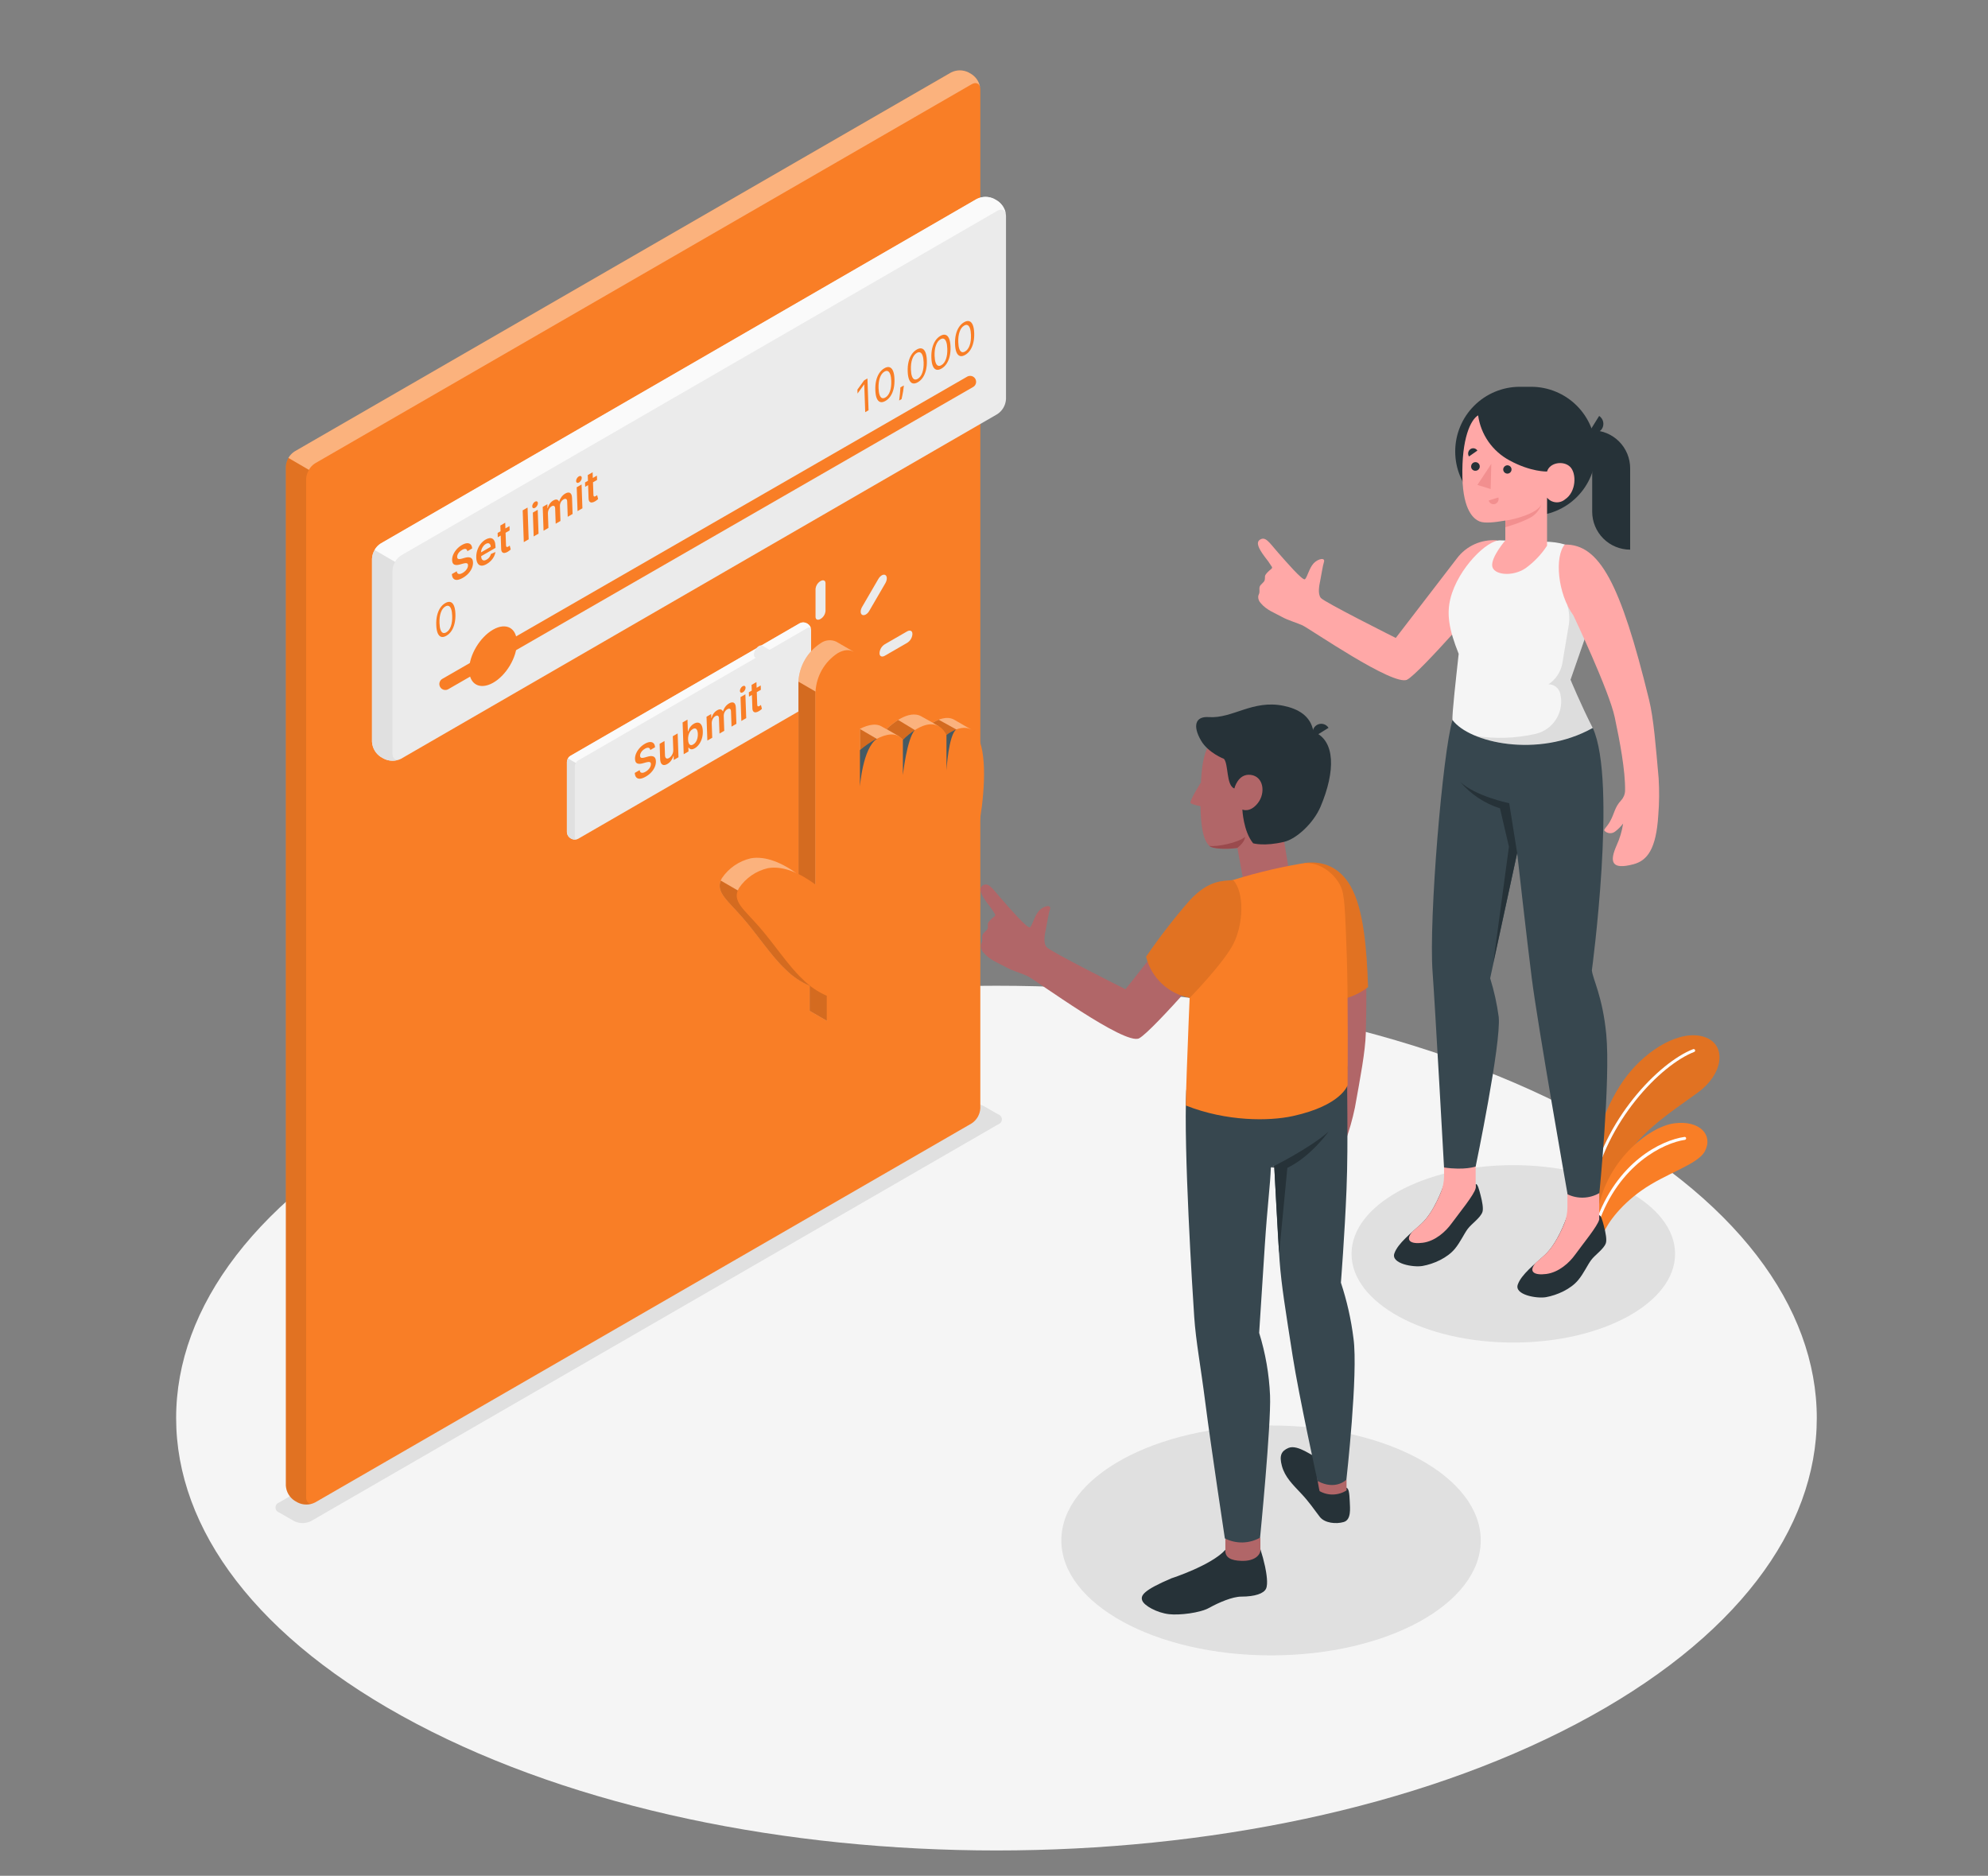 <svg width="177" height="167" viewBox="0 0 177 167" fill="none" xmlns="http://www.w3.org/2000/svg">
<rect x="0" y="0" width="177" height="167" fill="#808080" stroke="none"/>
<path d="M37.078 153.468C65.6 168.502 111.843 168.502 140.365 153.468C168.886 138.434 168.89 114.064 140.365 99.034C111.839 84.003 65.6 83.999 37.075 99.034C8.549 114.068 8.553 138.427 37.078 153.468Z" fill="#F5F5F5"/>
<path d="M24.847 134.653L26.171 135.414C26.409 135.534 26.671 135.597 26.938 135.597C27.204 135.597 27.466 135.534 27.704 135.414L88.882 100.095C88.975 100.065 89.056 100.006 89.114 99.927C89.171 99.848 89.202 99.752 89.202 99.655C89.202 99.557 89.171 99.462 89.114 99.382C89.056 99.303 88.975 99.244 88.882 99.214L87.569 98.463C87.332 98.343 87.069 98.28 86.803 98.28C86.536 98.28 86.274 98.343 86.036 98.463L24.847 133.768C24.755 133.799 24.674 133.859 24.618 133.938C24.561 134.018 24.53 134.113 24.53 134.21C24.53 134.308 24.561 134.403 24.618 134.483C24.674 134.562 24.755 134.622 24.847 134.653Z" fill="#E0E0E0"/>
<path d="M113.167 147.376C123.478 147.376 131.837 142.794 131.837 137.141C131.837 131.489 123.478 126.907 113.167 126.907C102.856 126.907 94.497 131.489 94.497 137.141C94.497 142.794 102.856 147.376 113.167 147.376Z" fill="#E0E0E0"/>
<path d="M134.736 119.526C142.691 119.526 149.14 115.991 149.14 111.629C149.14 107.267 142.691 103.731 134.736 103.731C126.781 103.731 120.332 107.267 120.332 111.629C120.332 115.991 126.781 119.526 134.736 119.526Z" fill="#E0E0E0"/>
<path d="M141.781 103.692C141.759 101.883 143.023 98.124 144.871 95.752C146.719 93.38 149.646 91.628 151.753 92.322C153.714 92.966 153.523 95.529 151.183 97.253C148.843 98.977 145.303 101.147 144.294 104.099L142.152 107.724L141.781 103.692Z" fill="#F97E26"/>
<path opacity="0.1" d="M141.781 103.692C141.759 101.883 143.023 98.124 144.871 95.752C146.719 93.38 149.646 91.628 151.753 92.322C153.714 92.966 153.523 95.529 151.183 97.253C148.843 98.977 145.303 101.147 144.294 104.099L142.152 107.724L141.781 103.692Z" fill="black"/>
<path d="M141.678 106.17C141.707 106.167 141.733 106.154 141.754 106.134C141.775 106.115 141.79 106.089 141.795 106.06C142.931 99.872 147.866 94.796 150.839 93.653C150.873 93.64 150.9 93.615 150.914 93.582C150.929 93.549 150.93 93.513 150.917 93.479C150.911 93.463 150.902 93.448 150.89 93.436C150.878 93.424 150.864 93.414 150.848 93.407C150.832 93.4 150.815 93.396 150.798 93.396C150.78 93.395 150.763 93.398 150.747 93.405C147.714 94.57 142.687 99.731 141.543 106.014C141.54 106.031 141.541 106.049 141.544 106.066C141.548 106.082 141.555 106.098 141.565 106.112C141.575 106.127 141.587 106.139 141.602 106.148C141.616 106.157 141.633 106.164 141.65 106.167L141.678 106.17Z" fill="white"/>
<path d="M142.662 110.11C142.942 109.091 144.163 107.398 146.152 105.986C148.358 104.428 151.162 103.688 151.795 102.488C152.556 101.044 151.331 99.706 149.052 100.01C146.772 100.315 142.8 103.483 142.212 108.177L142.662 110.11Z" fill="#F97E26"/>
<path d="M142.191 109.048C142.216 109.046 142.241 109.036 142.261 109.02C142.281 109.005 142.296 108.984 142.304 108.96C144.131 103.65 148.145 101.745 150.011 101.48C150.045 101.474 150.077 101.456 150.098 101.428C150.119 101.4 150.128 101.366 150.124 101.331C150.122 101.314 150.117 101.297 150.108 101.282C150.099 101.267 150.088 101.254 150.074 101.243C150.06 101.233 150.044 101.225 150.027 101.221C150.01 101.216 149.993 101.215 149.976 101.218C147.912 101.511 143.922 103.451 142.053 108.875C142.048 108.891 142.045 108.908 142.046 108.925C142.047 108.942 142.052 108.959 142.059 108.975C142.067 108.99 142.077 109.004 142.09 109.015C142.103 109.027 142.118 109.035 142.135 109.041C142.152 109.049 142.172 109.051 142.191 109.048Z" fill="white"/>
<path d="M26.497 133.761L26.228 133.605C26.002 133.458 25.813 133.259 25.678 133.025C25.543 132.792 25.464 132.529 25.449 132.26V41.544C25.464 41.274 25.543 41.011 25.678 40.777C25.813 40.543 26.002 40.343 26.228 40.195L84.68 6.452C84.922 6.33 85.189 6.266 85.459 6.266C85.73 6.266 85.996 6.33 86.238 6.452L86.503 6.608C86.73 6.755 86.919 6.954 87.055 7.189C87.19 7.423 87.268 7.686 87.282 7.956V98.669C87.268 98.939 87.19 99.202 87.055 99.436C86.919 99.671 86.73 99.87 86.503 100.018L28.054 133.761C27.813 133.883 27.546 133.947 27.276 133.947C27.005 133.947 26.738 133.883 26.497 133.761Z" fill="#F97E26"/>
<path opacity="0.4" d="M87.275 7.832C87.222 7.429 86.896 7.28 86.507 7.503L28.051 41.25C27.822 41.394 27.633 41.594 27.502 41.831L25.679 40.769C25.812 40.532 26.002 40.333 26.231 40.188L84.68 6.452C84.922 6.33 85.189 6.266 85.459 6.266C85.73 6.266 85.996 6.33 86.238 6.452L86.507 6.608C86.714 6.746 86.889 6.927 87.022 7.138C87.154 7.349 87.24 7.586 87.275 7.832Z" fill="white"/>
<path opacity="0.1" d="M27.923 133.821C27.697 133.911 27.453 133.953 27.209 133.942C26.965 133.932 26.726 133.87 26.507 133.761L26.235 133.605C26.009 133.457 25.82 133.258 25.686 133.024C25.551 132.789 25.474 132.526 25.46 132.256V41.544C25.468 41.274 25.546 41.01 25.686 40.779L27.509 41.841C27.365 42.068 27.278 42.327 27.258 42.595V133.311C27.258 133.757 27.555 133.966 27.923 133.821Z" fill="black"/>
<path d="M34.168 67.542L33.899 67.386C33.673 67.238 33.484 67.038 33.349 66.804C33.214 66.57 33.135 66.307 33.12 66.037V49.746C33.135 49.476 33.214 49.214 33.349 48.98C33.484 48.747 33.673 48.548 33.899 48.401L86.967 17.72C87.208 17.597 87.474 17.534 87.744 17.534C88.014 17.534 88.28 17.597 88.521 17.72L88.79 17.875C89.017 18.022 89.206 18.221 89.341 18.454C89.477 18.688 89.555 18.951 89.569 19.221V35.526C89.555 35.796 89.477 36.059 89.341 36.294C89.206 36.528 89.017 36.727 88.79 36.874L35.726 67.542C35.484 67.664 35.217 67.728 34.947 67.728C34.676 67.728 34.409 67.664 34.168 67.542Z" fill="#EBEBEB"/>
<path d="M89.562 19.097C89.509 18.693 89.183 18.548 88.79 18.771L35.722 49.442C35.492 49.584 35.303 49.782 35.173 50.019L33.35 48.957C33.481 48.718 33.671 48.518 33.903 48.376L86.967 17.709C87.208 17.587 87.474 17.523 87.744 17.523C88.014 17.523 88.28 17.587 88.521 17.709L88.79 17.865C89 18.002 89.178 18.184 89.311 18.396C89.444 18.609 89.53 18.848 89.562 19.097Z" fill="#FAFAFA"/>
<path d="M35.591 67.602C35.364 67.693 35.121 67.734 34.876 67.724C34.632 67.714 34.393 67.651 34.175 67.542L33.899 67.386C33.672 67.237 33.483 67.036 33.349 66.801C33.214 66.565 33.137 66.301 33.123 66.03V49.746C33.131 49.475 33.209 49.21 33.35 48.978L35.173 50.04C35.034 50.273 34.955 50.537 34.943 50.808V67.092C34.943 67.538 35.226 67.743 35.591 67.602Z" fill="#E0E0E0"/>
<path d="M43.898 56.057C45.07 55.386 46.02 55.907 46.02 57.221C46.02 58.534 45.069 60.132 43.895 60.79C42.722 61.447 41.772 60.925 41.772 59.624C41.772 58.323 42.726 56.729 43.898 56.057Z" fill="#F97E26"/>
<path d="M41.61 49.075C41.594 48.961 41.544 48.894 41.459 48.874C41.374 48.855 41.266 48.883 41.134 48.959C41.041 49.012 40.962 49.074 40.897 49.145C40.832 49.215 40.783 49.288 40.75 49.364C40.717 49.439 40.701 49.513 40.703 49.584C40.705 49.643 40.718 49.688 40.743 49.718C40.768 49.747 40.802 49.765 40.844 49.772C40.885 49.778 40.931 49.777 40.981 49.769C41.032 49.76 41.082 49.749 41.133 49.733L41.365 49.667C41.459 49.638 41.549 49.621 41.636 49.614C41.724 49.606 41.802 49.615 41.873 49.641C41.943 49.665 42 49.712 42.044 49.78C42.087 49.848 42.11 49.944 42.115 50.066C42.12 50.232 42.089 50.399 42.02 50.568C41.951 50.736 41.848 50.895 41.712 51.046C41.576 51.196 41.41 51.327 41.213 51.441C41.023 51.551 40.856 51.612 40.713 51.626C40.571 51.638 40.458 51.602 40.374 51.516C40.291 51.431 40.244 51.296 40.231 51.111L40.668 50.859C40.678 50.954 40.707 51.021 40.755 51.059C40.804 51.098 40.866 51.112 40.941 51.102C41.017 51.09 41.102 51.058 41.194 51.005C41.291 50.949 41.375 50.884 41.447 50.809C41.519 50.732 41.575 50.652 41.614 50.568C41.654 50.483 41.672 50.4 41.67 50.319C41.667 50.245 41.646 50.195 41.608 50.169C41.569 50.141 41.516 50.13 41.449 50.136C41.382 50.141 41.304 50.156 41.216 50.18L40.934 50.259C40.73 50.315 40.567 50.317 40.445 50.263C40.325 50.208 40.261 50.079 40.253 49.876C40.248 49.709 40.282 49.541 40.355 49.37C40.43 49.199 40.534 49.04 40.667 48.893C40.801 48.744 40.953 48.62 41.125 48.521C41.299 48.421 41.453 48.368 41.586 48.362C41.72 48.355 41.827 48.392 41.906 48.472C41.986 48.551 42.029 48.67 42.037 48.828L41.61 49.075ZM43.335 50.214C43.151 50.321 42.99 50.369 42.853 50.358C42.716 50.345 42.609 50.278 42.532 50.157C42.454 50.034 42.411 49.862 42.404 49.64C42.396 49.422 42.425 49.209 42.491 49.003C42.558 48.795 42.655 48.607 42.782 48.44C42.909 48.272 43.06 48.137 43.236 48.036C43.349 47.97 43.457 47.93 43.559 47.914C43.662 47.897 43.754 47.91 43.834 47.953C43.915 47.995 43.981 48.071 44.03 48.181C44.08 48.289 44.107 48.437 44.114 48.623L44.119 48.776L42.612 49.647L42.6 49.309L43.692 48.679C43.688 48.584 43.667 48.509 43.629 48.454C43.591 48.399 43.54 48.368 43.476 48.361C43.412 48.354 43.338 48.374 43.255 48.422C43.167 48.473 43.09 48.543 43.025 48.632C42.959 48.719 42.909 48.814 42.874 48.916C42.84 49.016 42.825 49.114 42.827 49.209L42.837 49.504C42.842 49.627 42.865 49.722 42.907 49.788C42.949 49.852 43.006 49.888 43.078 49.895C43.15 49.9 43.233 49.876 43.328 49.821C43.391 49.785 43.447 49.742 43.498 49.692C43.548 49.641 43.591 49.585 43.627 49.523C43.663 49.46 43.69 49.394 43.707 49.323L44.114 49.142C44.093 49.28 44.047 49.416 43.979 49.55C43.911 49.682 43.822 49.805 43.713 49.92C43.604 50.034 43.478 50.132 43.335 50.214ZM45.363 46.836L45.376 47.223L44.319 47.833L44.305 47.447L45.363 46.836ZM44.549 46.787L44.982 46.537L45.052 48.53C45.054 48.597 45.065 48.644 45.083 48.669C45.103 48.694 45.128 48.704 45.158 48.7C45.188 48.696 45.221 48.683 45.257 48.662C45.284 48.647 45.309 48.63 45.331 48.612C45.354 48.595 45.371 48.58 45.383 48.57L45.47 48.919C45.447 48.941 45.414 48.97 45.371 49.006C45.329 49.042 45.278 49.078 45.216 49.116C45.108 49.182 45.009 49.22 44.921 49.228C44.832 49.236 44.761 49.211 44.707 49.152C44.654 49.092 44.625 48.996 44.621 48.863L44.549 46.787ZM46.971 45.186L47.069 48.016L46.636 48.266L46.537 45.436L46.971 45.186ZM47.515 47.759L47.441 45.636L47.875 45.386L47.949 47.508L47.515 47.759ZM47.648 45.209C47.58 45.249 47.52 45.256 47.468 45.233C47.417 45.208 47.39 45.158 47.388 45.083C47.385 45.008 47.407 44.929 47.455 44.848C47.503 44.766 47.561 44.706 47.63 44.666C47.699 44.626 47.759 44.618 47.81 44.644C47.861 44.668 47.888 44.717 47.891 44.793C47.893 44.867 47.871 44.946 47.823 45.028C47.776 45.108 47.718 45.169 47.648 45.209ZM48.395 47.251L48.32 45.128L48.735 44.889L48.747 45.25L48.769 45.237C48.803 45.094 48.863 44.962 48.949 44.843C49.035 44.722 49.14 44.627 49.263 44.556C49.388 44.484 49.494 44.458 49.582 44.479C49.67 44.498 49.734 44.558 49.774 44.657L49.793 44.646C49.829 44.505 49.895 44.371 49.989 44.245C50.084 44.118 50.198 44.016 50.331 43.939C50.501 43.842 50.641 43.823 50.752 43.885C50.863 43.947 50.923 44.096 50.931 44.333L50.981 45.758L50.547 46.009L50.499 44.661C50.495 44.529 50.461 44.451 50.398 44.425C50.336 44.398 50.26 44.41 50.172 44.461C50.068 44.521 49.987 44.606 49.931 44.716C49.875 44.824 49.849 44.938 49.854 45.058L49.9 46.382L49.475 46.627L49.427 45.259C49.423 45.15 49.391 45.079 49.331 45.047C49.273 45.014 49.197 45.024 49.105 45.077C49.043 45.113 48.987 45.164 48.937 45.23C48.887 45.296 48.848 45.37 48.82 45.454C48.792 45.537 48.78 45.623 48.783 45.71L48.828 47.001L48.395 47.251ZM51.421 45.504L51.347 43.381L51.78 43.131L51.855 45.253L51.421 45.504ZM51.554 42.954C51.486 42.994 51.426 43.001 51.374 42.977C51.323 42.953 51.296 42.903 51.293 42.828C51.291 42.753 51.313 42.674 51.361 42.593C51.408 42.511 51.467 42.45 51.535 42.411C51.605 42.371 51.665 42.363 51.715 42.389C51.767 42.413 51.794 42.462 51.796 42.538C51.799 42.612 51.776 42.691 51.729 42.773C51.682 42.853 51.624 42.914 51.554 42.954ZM53.145 42.343L53.158 42.73L52.101 43.34L52.087 42.954L53.145 42.343ZM52.331 42.294L52.764 42.044L52.834 44.037C52.836 44.104 52.847 44.151 52.865 44.176C52.885 44.201 52.91 44.211 52.94 44.207C52.97 44.203 53.003 44.19 53.039 44.169C53.066 44.154 53.09 44.137 53.113 44.12C53.136 44.102 53.153 44.087 53.165 44.077L53.252 44.426C53.229 44.448 53.196 44.477 53.153 44.514C53.111 44.549 53.06 44.585 52.998 44.623C52.89 44.689 52.791 44.727 52.703 44.735C52.614 44.743 52.543 44.718 52.489 44.659C52.435 44.599 52.407 44.503 52.403 44.37L52.331 42.294Z" fill="#F97E26"/>
<path d="M39.746 56.599C39.565 56.704 39.41 56.736 39.279 56.696C39.148 56.655 39.045 56.545 38.97 56.367C38.896 56.189 38.853 55.946 38.842 55.638C38.832 55.332 38.856 55.051 38.916 54.796C38.976 54.54 39.067 54.318 39.19 54.13C39.314 53.941 39.465 53.795 39.644 53.692C39.823 53.589 39.978 53.558 40.109 53.6C40.241 53.64 40.344 53.75 40.418 53.928C40.494 54.106 40.537 54.347 40.548 54.653C40.558 54.961 40.534 55.243 40.474 55.499C40.415 55.754 40.324 55.976 40.201 56.163C40.078 56.35 39.926 56.495 39.746 56.599ZM39.735 56.295C39.914 56.192 40.049 56.013 40.141 55.756C40.233 55.5 40.273 55.188 40.26 54.819C40.252 54.574 40.222 54.379 40.17 54.233C40.119 54.086 40.05 53.992 39.962 53.951C39.875 53.909 39.773 53.922 39.655 53.99C39.477 54.093 39.342 54.273 39.25 54.533C39.157 54.791 39.117 55.104 39.13 55.472C39.138 55.717 39.168 55.912 39.219 56.058C39.269 56.203 39.338 56.297 39.425 56.338C39.513 56.378 39.616 56.364 39.735 56.295Z" fill="#F97E26"/>
<path d="M77.232 33.693L77.331 36.524L77.034 36.695L76.948 34.224L76.933 34.233L76.35 35.037L76.338 34.689L76.935 33.865L77.232 33.693ZM78.838 35.693C78.657 35.797 78.501 35.83 78.371 35.789C78.24 35.749 78.137 35.639 78.062 35.461C77.988 35.283 77.945 35.039 77.934 34.732C77.924 34.426 77.948 34.145 78.007 33.89C78.068 33.633 78.159 33.411 78.282 33.224C78.406 33.035 78.557 32.889 78.736 32.786C78.915 32.682 79.07 32.652 79.201 32.694C79.332 32.734 79.436 32.844 79.51 33.022C79.586 33.2 79.629 33.441 79.639 33.747C79.65 34.055 79.626 34.337 79.566 34.593C79.507 34.848 79.416 35.07 79.293 35.257C79.17 35.444 79.018 35.589 78.838 35.693ZM78.827 35.389C79.006 35.286 79.141 35.106 79.233 34.85C79.325 34.594 79.365 34.282 79.352 33.913C79.344 33.668 79.314 33.472 79.262 33.327C79.211 33.18 79.142 33.086 79.054 33.045C78.967 33.003 78.865 33.016 78.746 33.084C78.569 33.187 78.434 33.367 78.341 33.627C78.249 33.885 78.209 34.198 78.222 34.566C78.23 34.811 78.26 35.006 78.311 35.152C78.361 35.297 78.43 35.391 78.517 35.431C78.605 35.472 78.708 35.458 78.827 35.389ZM80.471 34.316L80.457 34.476C80.447 34.589 80.43 34.714 80.407 34.849C80.384 34.985 80.359 35.114 80.334 35.237C80.308 35.36 80.286 35.458 80.269 35.532L80.054 35.657C80.062 35.592 80.073 35.506 80.086 35.4C80.1 35.293 80.113 35.175 80.125 35.046C80.139 34.917 80.149 34.787 80.156 34.656L80.165 34.493L80.471 34.316ZM81.719 34.03C81.539 34.134 81.383 34.166 81.252 34.126C81.121 34.085 81.019 33.975 80.944 33.798C80.869 33.619 80.826 33.376 80.816 33.068C80.805 32.762 80.829 32.482 80.889 32.226C80.949 31.97 81.041 31.748 81.164 31.56C81.288 31.371 81.439 31.225 81.618 31.122C81.796 31.019 81.951 30.988 82.082 31.03C82.214 31.07 82.317 31.18 82.392 31.359C82.467 31.536 82.51 31.778 82.521 32.084C82.532 32.391 82.507 32.673 82.448 32.929C82.388 33.184 82.297 33.406 82.174 33.593C82.051 33.78 81.9 33.925 81.719 34.03ZM81.709 33.726C81.887 33.622 82.023 33.443 82.115 33.187C82.207 32.93 82.246 32.618 82.234 32.249C82.225 32.004 82.195 31.809 82.144 31.663C82.093 31.516 82.024 31.422 81.936 31.381C81.849 31.339 81.746 31.352 81.628 31.42C81.451 31.523 81.316 31.704 81.223 31.963C81.13 32.221 81.09 32.535 81.103 32.902C81.112 33.147 81.141 33.343 81.192 33.488C81.243 33.634 81.312 33.727 81.398 33.768C81.486 33.808 81.59 33.794 81.709 33.726ZM83.827 32.813C83.647 32.917 83.491 32.949 83.36 32.909C83.229 32.868 83.126 32.759 83.052 32.581C82.977 32.402 82.934 32.159 82.924 31.851C82.913 31.545 82.937 31.265 82.997 31.009C83.057 30.753 83.149 30.531 83.272 30.343C83.395 30.154 83.546 30.008 83.725 29.905C83.904 29.802 84.059 29.771 84.19 29.813C84.322 29.854 84.425 29.963 84.5 30.142C84.575 30.319 84.618 30.561 84.629 30.867C84.639 31.174 84.615 31.456 84.556 31.712C84.496 31.968 84.405 32.189 84.282 32.377C84.159 32.563 84.007 32.709 83.827 32.813ZM83.816 32.509C83.995 32.405 84.13 32.226 84.223 31.97C84.315 31.713 84.354 31.401 84.341 31.033C84.333 30.788 84.303 30.592 84.251 30.446C84.201 30.299 84.131 30.206 84.043 30.164C83.957 30.122 83.854 30.135 83.736 30.204C83.558 30.306 83.424 30.487 83.331 30.746C83.238 31.005 83.198 31.318 83.211 31.685C83.219 31.93 83.249 32.126 83.3 32.271C83.35 32.417 83.419 32.51 83.506 32.551C83.594 32.592 83.697 32.577 83.816 32.509ZM85.935 31.596C85.754 31.7 85.599 31.732 85.468 31.692C85.337 31.651 85.234 31.542 85.159 31.364C85.085 31.185 85.042 30.942 85.031 30.634C85.02 30.328 85.045 30.048 85.104 29.793C85.165 29.536 85.256 29.314 85.379 29.126C85.503 28.938 85.654 28.791 85.833 28.688C86.012 28.585 86.167 28.554 86.298 28.596C86.43 28.637 86.533 28.746 86.607 28.925C86.683 29.102 86.726 29.344 86.737 29.65C86.747 29.957 86.723 30.239 86.663 30.495C86.604 30.751 86.513 30.972 86.39 31.16C86.267 31.346 86.115 31.492 85.935 31.596ZM85.924 31.292C86.103 31.189 86.238 31.009 86.33 30.753C86.422 30.497 86.462 30.184 86.449 29.816C86.441 29.571 86.41 29.375 86.359 29.229C86.308 29.083 86.239 28.989 86.151 28.947C86.064 28.905 85.962 28.919 85.844 28.987C85.666 29.089 85.531 29.27 85.439 29.529C85.346 29.788 85.306 30.101 85.319 30.468C85.327 30.713 85.357 30.909 85.407 31.054C85.458 31.2 85.527 31.293 85.614 31.334C85.702 31.375 85.805 31.36 85.924 31.292Z" fill="#F97E26"/>
<path d="M39.648 60.897L86.376 33.993" stroke="#F97E26" stroke-width="1.062" stroke-linecap="round"/>
<path d="M50.877 74.676L50.773 74.616C50.686 74.559 50.614 74.482 50.561 74.392C50.509 74.302 50.479 74.201 50.473 74.097V67.822C50.479 67.718 50.509 67.617 50.561 67.527C50.614 67.437 50.686 67.36 50.773 67.304L71.214 55.486C71.306 55.439 71.409 55.414 71.513 55.414C71.617 55.414 71.72 55.439 71.812 55.486L71.916 55.546C72.003 55.602 72.076 55.679 72.128 55.769C72.18 55.859 72.21 55.96 72.216 56.064V62.344C72.21 62.449 72.18 62.55 72.128 62.64C72.076 62.73 72.003 62.807 71.916 62.864L51.477 74.676C51.384 74.723 51.281 74.748 51.177 74.748C51.073 74.748 50.97 74.723 50.877 74.676Z" fill="#EBEBEB"/>
<path d="M57.894 66.775C57.878 66.66 57.828 66.594 57.742 66.574C57.658 66.555 57.55 66.583 57.418 66.659C57.325 66.712 57.247 66.774 57.181 66.845C57.116 66.915 57.067 66.988 57.034 67.064C57.001 67.139 56.985 67.213 56.987 67.284C56.989 67.343 57.002 67.388 57.027 67.418C57.052 67.447 57.086 67.465 57.128 67.472C57.169 67.478 57.215 67.477 57.266 67.469C57.316 67.46 57.366 67.449 57.417 67.433L57.649 67.367C57.743 67.338 57.833 67.321 57.92 67.314C58.008 67.306 58.087 67.315 58.157 67.341C58.227 67.365 58.285 67.412 58.328 67.48C58.371 67.548 58.394 67.644 58.399 67.766C58.404 67.932 58.373 68.099 58.304 68.268C58.235 68.436 58.132 68.595 57.995 68.746C57.86 68.896 57.694 69.028 57.497 69.141C57.307 69.251 57.14 69.313 56.997 69.326C56.855 69.338 56.742 69.302 56.658 69.216C56.575 69.131 56.528 68.996 56.515 68.812L56.952 68.559C56.962 68.654 56.991 68.721 57.039 68.76C57.088 68.798 57.15 68.812 57.225 68.802C57.301 68.791 57.386 68.758 57.478 68.705C57.575 68.649 57.659 68.584 57.731 68.508C57.803 68.432 57.859 68.352 57.898 68.268C57.938 68.183 57.956 68.1 57.954 68.019C57.951 67.945 57.93 67.895 57.892 67.869C57.853 67.841 57.8 67.83 57.733 67.836C57.666 67.841 57.589 67.856 57.5 67.88L57.218 67.959C57.014 68.015 56.851 68.017 56.729 67.963C56.608 67.908 56.545 67.779 56.538 67.576C56.532 67.409 56.566 67.241 56.64 67.07C56.714 66.899 56.818 66.74 56.952 66.593C57.085 66.444 57.237 66.321 57.409 66.222C57.583 66.121 57.737 66.068 57.87 66.062C58.004 66.055 58.111 66.092 58.19 66.172C58.27 66.251 58.313 66.37 58.321 66.528L57.894 66.775ZM59.945 66.774L59.902 65.544L60.335 65.293L60.409 67.416L59.989 67.659L59.976 67.281L59.957 67.293C59.919 67.435 59.854 67.572 59.762 67.702C59.67 67.832 59.556 67.937 59.417 68.017C59.297 68.086 59.189 68.117 59.094 68.109C59.001 68.099 58.925 68.05 58.869 67.961C58.813 67.871 58.782 67.742 58.776 67.572L58.729 66.221L59.163 65.97L59.207 67.244C59.212 67.379 59.248 67.467 59.314 67.51C59.381 67.552 59.466 67.543 59.57 67.483C59.634 67.447 59.695 67.393 59.754 67.322C59.812 67.252 59.859 67.17 59.895 67.077C59.932 66.983 59.948 66.881 59.945 66.774ZM60.874 67.148L60.775 64.317L61.209 64.067L61.246 65.126L61.264 65.115C61.284 65.051 61.314 64.978 61.353 64.896C61.391 64.814 61.445 64.732 61.513 64.65C61.581 64.568 61.669 64.495 61.776 64.433C61.918 64.351 62.048 64.319 62.165 64.337C62.283 64.353 62.378 64.424 62.451 64.548C62.525 64.671 62.566 64.851 62.574 65.087C62.582 65.32 62.556 65.537 62.495 65.738C62.434 65.939 62.349 66.116 62.237 66.267C62.126 66.419 61.998 66.537 61.854 66.62C61.748 66.681 61.66 66.711 61.59 66.711C61.519 66.71 61.461 66.694 61.417 66.661C61.373 66.627 61.339 66.591 61.314 66.552L61.289 66.567L61.3 66.901L60.874 67.148ZM61.262 65.841C61.267 65.978 61.288 66.089 61.325 66.172C61.363 66.256 61.415 66.308 61.481 66.329C61.548 66.349 61.627 66.332 61.719 66.279C61.814 66.224 61.894 66.148 61.956 66.052C62.019 65.955 62.065 65.845 62.094 65.723C62.124 65.6 62.136 65.472 62.132 65.339C62.127 65.207 62.107 65.1 62.07 65.016C62.034 64.933 61.983 64.881 61.916 64.86C61.849 64.839 61.767 64.857 61.671 64.913C61.578 64.966 61.501 65.04 61.438 65.133C61.375 65.227 61.329 65.334 61.299 65.454C61.27 65.575 61.258 65.704 61.262 65.841ZM62.979 65.932L62.905 63.81L63.319 63.57L63.332 63.931L63.354 63.919C63.388 63.775 63.448 63.643 63.534 63.524C63.62 63.404 63.725 63.308 63.848 63.237C63.972 63.165 64.079 63.14 64.166 63.16C64.255 63.18 64.319 63.239 64.358 63.339L64.377 63.327C64.414 63.186 64.48 63.052 64.574 62.927C64.669 62.799 64.783 62.697 64.916 62.62C65.085 62.523 65.225 62.505 65.337 62.566C65.448 62.628 65.508 62.777 65.516 63.014L65.566 64.439L65.131 64.69L65.084 63.342C65.08 63.211 65.046 63.132 64.983 63.106C64.92 63.079 64.845 63.091 64.757 63.142C64.653 63.203 64.572 63.288 64.516 63.397C64.46 63.505 64.434 63.62 64.438 63.739L64.484 65.063L64.059 65.309L64.012 63.941C64.008 63.831 63.976 63.76 63.916 63.728C63.857 63.695 63.782 63.705 63.69 63.758C63.628 63.794 63.572 63.845 63.522 63.912C63.472 63.977 63.433 64.052 63.405 64.135C63.377 64.219 63.365 64.304 63.368 64.391L63.413 65.682L62.979 65.932ZM66.006 64.185L65.932 62.062L66.365 61.812L66.439 63.935L66.006 64.185ZM66.139 61.635C66.07 61.675 66.01 61.683 65.959 61.659C65.908 61.634 65.881 61.584 65.878 61.509C65.875 61.434 65.898 61.356 65.946 61.275C65.993 61.193 66.051 61.132 66.12 61.092C66.189 61.052 66.249 61.044 66.3 61.07C66.351 61.094 66.378 61.144 66.381 61.219C66.384 61.294 66.361 61.372 66.314 61.454C66.267 61.535 66.209 61.595 66.139 61.635ZM67.729 61.024L67.743 61.411L66.686 62.022L66.672 61.635L67.729 61.024ZM66.915 60.975L67.349 60.725L67.418 62.718C67.421 62.785 67.431 62.832 67.45 62.858C67.47 62.882 67.495 62.892 67.525 62.888C67.555 62.884 67.588 62.871 67.623 62.851C67.65 62.835 67.675 62.818 67.697 62.801C67.72 62.783 67.738 62.769 67.75 62.758L67.836 63.107C67.814 63.129 67.781 63.159 67.738 63.195C67.696 63.23 67.644 63.267 67.583 63.304C67.475 63.37 67.376 63.408 67.288 63.417C67.199 63.425 67.128 63.399 67.074 63.34C67.02 63.281 66.992 63.184 66.988 63.051L66.915 60.975Z" fill="#F97E26"/>
<path d="M72.213 56.016C72.193 55.861 72.067 55.805 71.916 55.891L51.475 67.704C51.387 67.759 51.314 67.835 51.264 67.927L50.562 67.517C50.612 67.426 50.685 67.349 50.775 67.294L71.214 55.482C71.306 55.435 71.409 55.41 71.513 55.41C71.617 55.41 71.72 55.435 71.812 55.482L71.916 55.542C71.997 55.595 72.065 55.664 72.117 55.746C72.168 55.828 72.201 55.92 72.213 56.016Z" fill="#FAFAFA"/>
<path d="M51.425 74.699C51.338 74.734 51.244 74.75 51.15 74.746C51.056 74.742 50.964 74.718 50.88 74.676L50.773 74.616C50.686 74.558 50.613 74.481 50.561 74.39C50.51 74.3 50.48 74.198 50.475 74.094V67.821C50.477 67.717 50.508 67.615 50.562 67.525L51.264 67.935C51.211 68.024 51.18 68.126 51.175 68.231V74.503C51.175 74.674 51.285 74.754 51.425 74.699Z" fill="#E0E0E0"/>
<path d="M86.501 64.967L84.962 64.078C84.292 63.696 83.475 64.078 83.043 64.34L82.069 63.799C80.905 63.091 79.283 64.567 78.922 64.917L78.504 64.68C77.269 63.937 75.021 65.93 75.021 65.93V58.489L75.998 58.018L74.444 57.119C74.222 57.02 73.977 56.981 73.734 57.007C73.492 57.032 73.261 57.121 73.064 57.264C72.489 57.638 72.01 58.143 71.667 58.737C71.323 59.331 71.125 59.998 71.088 60.684V77.877C69.672 76.815 68.157 76.178 66.84 76.415C65.791 76.66 64.873 77.293 64.27 78.185C63.619 79.339 64.695 80.061 66.083 81.647C67.47 83.233 68.674 85.117 69.927 86.285C70.546 86.912 71.28 87.412 72.09 87.757V89.995L73.612 90.876L83.694 83.297V81.056C83.694 81.056 85.131 75.314 85.592 72.914C86.034 70.606 86.441 66.921 85.68 65.009L86.505 64.953L86.501 64.967Z" fill="#F97E26"/>
<path opacity="0.4" d="M86.501 64.967L84.962 64.078C84.292 63.696 83.475 64.078 83.043 64.34L82.069 63.799C80.905 63.091 79.283 64.567 78.922 64.917L78.504 64.68C77.269 63.937 75.021 65.93 75.021 65.93V58.489L75.998 58.018L74.444 57.119C74.222 57.02 73.977 56.981 73.734 57.007C73.492 57.032 73.261 57.121 73.064 57.264C72.489 57.638 72.01 58.143 71.667 58.737C71.323 59.331 71.125 59.998 71.088 60.684V77.877C69.672 76.815 68.157 76.178 66.84 76.415C65.791 76.66 64.873 77.293 64.27 78.185C63.619 79.339 64.695 80.061 66.083 81.647C67.47 83.233 68.674 85.117 69.927 86.285C70.546 86.912 71.28 87.412 72.09 87.757V89.995L73.612 90.876L83.694 83.297V81.056C83.694 81.056 85.131 75.314 85.592 72.914C86.034 70.606 86.441 66.921 85.68 65.009L86.505 64.953L86.501 64.967Z" fill="white"/>
<path d="M75.134 84.727L67.509 80.327L64.171 78.398C63.746 79.439 64.776 80.168 66.079 81.658C67.456 83.233 68.67 85.127 69.924 86.295C70.542 86.922 71.277 87.422 72.087 87.768V89.995L73.609 90.876L75.835 89.202C75.549 87.311 75.134 84.727 75.134 84.727Z" fill="#F97E26"/>
<path d="M72.614 61.572L71.092 60.691V78.727L72.614 78.766V61.572Z" fill="#F97E26"/>
<path d="M84.576 66.124L85.758 65.254C85.73 65.176 85.708 65.098 85.677 65.024L86.108 64.995L85.16 64.953L83.577 64.078C83.392 64.153 83.214 64.241 83.043 64.344L83.538 64.631L84.576 66.124Z" fill="#F97E26"/>
<path d="M80.388 65.866L81.496 65.024L79.966 64.096C79.597 64.333 79.252 64.606 78.936 64.91L79.998 65.526L80.388 65.866Z" fill="#F97E26"/>
<path d="M78.073 65.785L76.558 64.9L76.565 64.885V66.801L78.328 66.156L78.073 65.785Z" fill="#F97E26"/>
<g opacity="0.15">
<path d="M75.134 84.727L67.509 80.327L64.171 78.398C63.746 79.438 64.776 80.168 66.079 81.658C67.456 83.233 68.67 85.127 69.924 86.295C70.542 86.922 71.277 87.422 72.087 87.768V89.995L73.609 90.876L75.835 89.202C75.549 87.311 75.134 84.727 75.134 84.727Z" fill="black"/>
<path d="M72.614 61.572L71.092 60.691V78.727L72.614 78.766V61.572Z" fill="black"/>
<path d="M84.576 66.124L85.758 65.254C85.73 65.176 85.709 65.098 85.677 65.024L86.109 64.995L85.16 64.953L83.577 64.078C83.392 64.153 83.214 64.241 83.043 64.344L83.538 64.631L84.576 66.124Z" fill="black"/>
<path d="M80.388 65.866L81.496 65.024L79.967 64.096C79.598 64.333 79.252 64.606 78.936 64.91L79.999 65.526L80.388 65.866Z" fill="black"/>
<path d="M78.073 65.785L76.558 64.9L76.565 64.885V66.801L78.328 66.156L78.073 65.785Z" fill="black"/>
</g>
<path d="M73.609 90.89V88.65C72.799 88.299 72.066 87.794 71.449 87.163C70.196 85.995 68.971 84.097 67.605 82.525C66.238 80.954 65.127 80.214 65.792 79.063C66.395 78.171 67.313 77.538 68.362 77.293C69.686 77.056 71.194 77.704 72.61 78.755V61.572C72.647 60.887 72.845 60.221 73.187 59.626C73.53 59.032 74.008 58.527 74.582 58.152C75.672 57.522 76.558 58.032 76.558 59.292V66.801C76.558 66.801 79.28 64.386 80.377 65.866C80.377 65.866 83.053 63.066 84.271 65.431C84.271 65.431 86.232 63.848 87.103 65.686C87.974 67.523 87.563 71.41 87.103 73.81C86.643 76.21 85.202 81.952 85.202 81.952V84.193L73.609 90.89Z" fill="#F97E26"/>
<path d="M76.564 70.026C76.564 70.026 76.812 66.599 78.073 65.778H78.027C77.505 66.059 77.015 66.395 76.564 66.779V66.716C76.56 66.726 76.557 66.737 76.557 66.748C76.557 66.759 76.56 66.769 76.564 66.779V70.026Z" fill="#455A64"/>
<path d="M80.388 65.866V69.002C80.388 69.002 80.742 65.778 81.45 64.999C81.065 65.248 80.709 65.539 80.388 65.866Z" fill="#455A64"/>
<path d="M84.268 65.431V68.578C84.268 68.578 84.459 65.409 85.142 64.942C84.828 65.061 84.534 65.226 84.268 65.431Z" fill="#455A64"/>
<path d="M73.056 55.104C72.809 55.246 72.61 55.165 72.61 54.917V52.439C72.624 52.294 72.671 52.154 72.748 52.031C72.826 51.908 72.931 51.805 73.056 51.731C73.301 51.589 73.499 51.674 73.499 51.918V54.396C73.486 54.541 73.44 54.681 73.363 54.804C73.286 54.927 73.181 55.03 73.056 55.104Z" fill="#EBEBEB"/>
<path d="M69.325 59.03C69.152 59.328 68.872 59.49 68.699 59.384L67.258 58.552C67.084 58.453 67.084 58.128 67.258 57.844C67.431 57.544 67.711 57.381 67.885 57.49L69.325 58.322C69.513 58.404 69.513 58.729 69.325 59.03Z" fill="#EBEBEB"/>
<path d="M67.799 64.174V64.245C67.784 64.399 67.733 64.547 67.65 64.677C67.567 64.808 67.455 64.916 67.322 64.995L65.353 66.132C65.091 66.284 64.876 66.195 64.876 65.93V65.859C64.891 65.705 64.943 65.558 65.026 65.427C65.109 65.297 65.221 65.188 65.353 65.109L67.322 63.972C67.587 63.82 67.799 63.908 67.799 64.174Z" fill="#EBEBEB"/>
<path d="M78.31 58.177V58.106C78.324 57.952 78.375 57.803 78.458 57.672C78.541 57.541 78.654 57.431 78.788 57.352L80.756 56.216C81.018 56.064 81.234 56.156 81.234 56.418V56.489C81.218 56.642 81.166 56.79 81.084 56.92C81.001 57.05 80.888 57.16 80.756 57.239L78.788 58.375C78.529 58.528 78.31 58.439 78.31 58.177Z" fill="#EBEBEB"/>
<path d="M76.759 54.736C76.586 54.637 76.586 54.315 76.759 54.028L78.2 51.55C78.374 51.249 78.653 51.087 78.827 51.196C79 51.299 79 51.621 78.827 51.922L77.386 54.4C77.227 54.676 76.943 54.839 76.759 54.736Z" fill="#EBEBEB"/>
<path d="M139.554 108.588V108.184C139.394 108.655 138.658 110.691 137.543 111.724C136.655 112.535 135.44 113.47 135.132 114.372C134.824 115.275 136.821 115.629 137.649 115.484C138.616 115.31 139.862 114.776 140.541 113.93C141.019 113.342 141.324 112.648 141.664 112.185C142.003 111.721 142.789 111.211 142.977 110.676C143.076 110.383 142.956 109.738 142.814 109.197C142.673 108.655 142.542 108.152 142.372 108.198V108.51C141.968 108.826 141.468 108.993 140.956 108.984C140.538 108.984 139.55 108.899 139.554 108.588Z" fill="#263238"/>
<path d="M136.736 112.422C137.012 112.177 137.292 111.937 137.543 111.714C138.322 111.006 138.917 109.795 139.26 108.97C139.454 108.5 139.554 107.996 139.554 107.487V105.883H142.386V108.496V108.567C142.251 109.151 140.97 110.691 140.223 111.724C139.731 112.404 138.807 113.268 137.678 113.42C136.591 113.562 136.049 113.225 136.736 112.422Z" fill="#FFA8A7"/>
<path d="M128.569 105.809V105.405C128.41 105.88 127.67 107.915 126.555 108.945C125.666 109.756 124.452 110.694 124.144 111.597C123.836 112.5 125.833 112.854 126.661 112.705C127.628 112.535 128.874 111.997 129.553 111.154C130.031 110.567 130.336 109.869 130.675 109.409C131.015 108.949 131.805 108.432 131.989 107.898C132.088 107.604 131.968 106.963 131.826 106.421C131.684 105.88 131.553 105.359 131.383 105.42V105.728C130.981 106.045 130.48 106.214 129.967 106.205C129.564 106.205 128.566 106.124 128.569 105.809Z" fill="#263238"/>
<path d="M125.751 109.646C126.024 109.398 126.304 109.161 126.555 108.938C127.334 108.23 127.928 107.016 128.272 106.191C128.467 105.722 128.568 105.22 128.569 104.712V103.104H131.383V105.717V105.788C131.249 106.375 129.967 107.929 129.221 108.945C128.728 109.625 127.805 110.492 126.675 110.641C125.603 110.783 125.061 110.45 125.751 109.646Z" fill="#FFA8A7"/>
<path d="M141.812 64.809C143.997 69.577 141.731 86.382 141.731 86.382C141.798 87.153 142.683 88.679 143.012 92.084C143.402 96.109 142.4 106.216 142.4 106.216C141.973 106.463 141.491 106.603 140.998 106.622C140.505 106.642 140.014 106.542 139.568 106.329C139.568 106.329 136.885 91.107 136.382 87.107C135.936 83.613 135.079 75.942 135.079 75.942L132.676 87.093C133.026 88.219 133.281 89.372 133.437 90.541C133.667 92.895 131.384 103.855 131.384 103.855C131.384 103.855 130.414 104.209 128.569 103.94C128.569 103.94 127.762 89.394 127.55 86.558C127.196 81.797 128.456 66.936 129.32 64.118L141.812 64.809Z" fill="#37474F"/>
<path d="M135.079 75.942L134.371 71.51C134.371 71.51 131.369 70.89 130.01 69.609C130.947 70.71 132.173 71.526 133.55 71.966L134.347 75.379L132.955 85.705L135.079 75.942Z" fill="#263238"/>
<path d="M133.299 48.107C132.614 48.048 131.925 48.165 131.297 48.446C130.67 48.727 130.125 49.164 129.713 49.714C128.587 51.187 124.272 56.794 124.272 56.794C124.272 56.794 117.9 53.608 117.599 53.233C117.298 52.858 117.464 52.093 117.549 51.675C117.634 51.258 117.779 50.319 117.871 50.058C118.034 49.601 117.358 49.725 116.958 50.153C116.558 50.581 116.385 51.417 116.183 51.569C115.981 51.721 114.473 49.973 113.737 49.134C113 48.295 112.675 47.718 112.168 48.054C111.814 48.302 112.041 48.801 112.568 49.52C112.814 49.824 113.041 50.143 113.248 50.475C113.308 50.603 113.117 50.705 113.039 50.776C112.898 50.904 112.643 51.13 112.625 51.311C112.629 51.42 112.622 51.529 112.604 51.636C112.537 51.877 112.25 51.99 112.158 52.224C112.098 52.39 112.158 52.578 112.129 52.759C112.108 52.872 112.045 52.974 112.023 53.091C112.016 53.205 112.033 53.319 112.074 53.425C112.115 53.532 112.179 53.628 112.26 53.707C112.774 54.323 113.478 54.557 114.154 54.932C114.717 55.244 115.298 55.378 115.946 55.665C116.593 55.952 124.105 61.163 125.295 60.504C126.484 59.846 132.623 52.716 132.623 52.716C134.393 49.774 133.299 48.107 133.299 48.107Z" fill="#FFA8A7"/>
<path d="M137.961 48.238C140.757 48.433 140.956 49.785 141.657 51.261C142.17 52.402 142.217 53.697 141.788 54.872L139.83 60.515C139.83 60.515 140.743 62.724 141.805 64.809C136.909 67.542 130.796 66.104 129.323 64.101C129.26 63.676 129.638 60.37 129.872 58.21C129.008 56.047 128.782 54.67 129.146 53.254C129.822 50.599 132.442 48.015 133.603 48.107L137.961 48.238Z" fill="#F5F5F5"/>
<path d="M135.267 45.919H136.354C137.106 45.919 137.851 45.771 138.546 45.483C139.241 45.195 139.872 44.773 140.404 44.24C140.935 43.708 141.357 43.076 141.644 42.381C141.931 41.685 142.079 40.94 142.078 40.188C142.077 38.662 141.47 37.199 140.391 36.12C139.311 35.041 137.848 34.435 136.322 34.435H135.299C133.776 34.44 132.318 35.048 131.243 36.127C130.168 37.205 129.564 38.666 129.564 40.188C129.561 41.704 130.16 43.159 131.229 44.234C132.299 45.308 133.751 45.915 135.267 45.919Z" fill="#263238"/>
<path d="M145.14 48.935C144.244 48.934 143.384 48.578 142.75 47.944C142.117 47.31 141.76 46.451 141.759 45.555V38.312C142.204 38.312 142.643 38.399 143.054 38.569C143.464 38.74 143.837 38.989 144.151 39.303C144.465 39.617 144.714 39.991 144.884 40.401C145.053 40.812 145.14 41.252 145.14 41.696V48.935Z" fill="#263238"/>
<path d="M142.379 37.03L141.533 38.39C141.619 38.45 141.717 38.492 141.82 38.514C141.923 38.535 142.029 38.535 142.133 38.515C142.236 38.494 142.334 38.452 142.421 38.392C142.507 38.333 142.581 38.256 142.637 38.167C142.748 37.98 142.783 37.758 142.735 37.547C142.687 37.336 142.559 37.151 142.379 37.03Z" fill="#263238"/>
<path d="M131.603 36.977C130.941 37.367 130.123 39.03 130.205 42.521C130.272 45.48 131.231 46.209 131.713 46.415C132.194 46.62 133.129 46.496 134.024 46.344V48.114C134.024 48.114 132.778 49.562 132.856 50.376C132.934 51.19 134.658 51.381 135.826 50.589C136.582 50.042 137.231 49.362 137.741 48.581V44.305C137.836 44.421 137.953 44.518 138.085 44.589C138.217 44.659 138.362 44.703 138.511 44.717C138.661 44.731 138.811 44.716 138.954 44.671C139.097 44.626 139.23 44.554 139.345 44.457C140.343 43.795 140.382 42.156 139.802 41.569C139.221 40.981 137.971 41.169 137.741 41.979C137.741 41.979 136.301 42.032 134.385 40.981C133.64 40.579 132.999 40.007 132.515 39.312C132.032 38.616 131.719 37.816 131.603 36.977Z" fill="#FFA8A7"/>
<path d="M133.837 41.777C133.833 41.851 133.852 41.923 133.889 41.986C133.927 42.049 133.983 42.099 134.049 42.13C134.115 42.162 134.189 42.173 134.262 42.162C134.335 42.152 134.402 42.12 134.457 42.071C134.511 42.022 134.55 41.958 134.568 41.886C134.586 41.815 134.583 41.741 134.559 41.671C134.534 41.602 134.49 41.542 134.432 41.498C134.373 41.453 134.303 41.428 134.23 41.423C134.131 41.421 134.036 41.457 133.963 41.523C133.89 41.588 133.845 41.679 133.837 41.777Z" fill="#263238"/>
<path d="M133.408 44.287L132.545 44.56C132.56 44.618 132.587 44.672 132.624 44.719C132.66 44.766 132.706 44.805 132.758 44.834C132.811 44.863 132.868 44.881 132.927 44.888C132.987 44.894 133.047 44.889 133.104 44.871C133.22 44.833 133.317 44.75 133.374 44.641C133.431 44.532 133.443 44.405 133.408 44.287Z" fill="#F28F8F"/>
<path d="M130.789 40.638L131.539 40.114C131.508 40.063 131.466 40.02 131.417 39.986C131.369 39.952 131.313 39.928 131.255 39.916C131.197 39.904 131.137 39.904 131.078 39.916C131.02 39.928 130.965 39.952 130.916 39.986C130.815 40.058 130.746 40.165 130.722 40.286C130.699 40.408 130.722 40.533 130.789 40.638Z" fill="#263238"/>
<path d="M130.98 41.508C130.976 41.558 130.982 41.608 130.998 41.656C131.014 41.703 131.039 41.747 131.072 41.785C131.105 41.822 131.145 41.853 131.19 41.875C131.235 41.897 131.284 41.909 131.334 41.912C131.411 41.918 131.487 41.901 131.554 41.864C131.621 41.826 131.676 41.77 131.71 41.701C131.745 41.632 131.758 41.555 131.748 41.479C131.738 41.402 131.706 41.331 131.655 41.273C131.605 41.215 131.538 41.174 131.464 41.154C131.389 41.135 131.311 41.138 131.238 41.163C131.166 41.188 131.102 41.235 131.056 41.296C131.01 41.358 130.984 41.432 130.98 41.508Z" fill="#263238"/>
<path d="M132.778 41.296L132.718 43.537L131.539 43.172L132.778 41.296Z" fill="#F28F8F"/>
<path d="M134.024 46.351C134.977 46.227 136.934 45.664 137.239 44.893C137.116 45.284 136.876 45.629 136.552 45.88C135.968 46.38 134.024 46.942 134.024 46.942V46.351Z" fill="#F28F8F"/>
<path opacity="0.1" d="M136.708 65.34C137.091 65.251 137.453 65.087 137.773 64.857C138.092 64.627 138.362 64.335 138.567 63.999C138.773 63.663 138.908 63.29 138.967 62.9C139.026 62.511 139.006 62.114 138.91 61.732C138.853 61.5 138.719 61.293 138.53 61.146C138.341 60.999 138.108 60.92 137.869 60.922C138.183 60.714 138.453 60.445 138.663 60.133C138.873 59.82 139.02 59.468 139.094 59.099L139.688 55.559C139.76 54.982 139.708 54.397 139.536 53.842L141.504 51.566L141.858 51.817C142.157 52.817 142.129 53.886 141.777 54.868L139.83 60.515C139.83 60.515 140.743 62.724 141.805 64.809C140.214 65.667 138.456 66.175 136.652 66.297C134.847 66.419 133.038 66.153 131.345 65.517C133.127 65.796 134.947 65.736 136.708 65.34Z" fill="black"/>
<path d="M146.821 62.288C144.28 51.898 142.4 48.433 139.313 48.482C138.41 49.544 138.662 52.815 140.085 54.791C140.085 54.791 143.271 61.492 143.77 63.874C144.212 65.966 144.719 68.6 144.687 70.398C144.677 70.718 144.551 71.022 144.333 71.255C143.752 71.885 143.752 72.391 143.373 73.085C143.08 73.63 142.757 73.836 142.85 73.956C142.971 74.085 143.137 74.165 143.314 74.178C143.491 74.191 143.666 74.137 143.805 74.027C144.073 73.825 144.311 73.586 144.513 73.319C144.413 73.986 144.22 74.635 143.94 75.248C143.288 76.717 143.448 77.468 145.43 76.944C146.673 76.615 147.455 75.581 147.643 72.59C147.732 71.49 147.743 70.385 147.675 69.283C147.423 66.451 147.232 63.959 146.821 62.288Z" fill="#FFA8A7"/>
<path d="M121.603 91.992C121.875 81.879 121.064 79.457 118.374 77.606L117.33 83.464C117.33 83.464 118.555 90.367 118.424 92.668C118.31 94.69 118.112 97.217 117.634 98.849C117.55 99.143 117.36 99.396 117.1 99.557C116.413 99.986 116.137 100.425 115.62 100.973C115.216 101.398 114.873 101.501 114.912 101.635C114.99 101.784 115.121 101.897 115.279 101.954C115.437 102.01 115.611 102.005 115.765 101.94C116.108 101.802 116.433 101.625 116.735 101.412C116.498 102.032 116.162 102.609 115.74 103.122C114.777 104.301 114.735 105.027 116.678 105.044C117.893 105.044 118.863 104.304 119.779 101.625C120.135 100.642 120.42 99.635 120.633 98.612C121.114 95.939 121.56 93.621 121.603 91.992Z" fill="#B16668"/>
<path d="M116.112 76.838C117.397 76.65 119.142 76.919 120.272 78.937C121.401 80.955 121.688 84.427 121.804 87.879C121.804 87.879 119.564 89.751 116.873 88.831L116.112 76.838Z" fill="#F97E26"/>
<path opacity="0.1" d="M116.112 76.838C117.397 76.65 119.142 76.919 120.272 78.937C121.401 80.955 121.688 84.427 121.804 87.879C121.804 87.879 119.564 89.751 116.873 88.831L116.112 76.838Z" fill="black"/>
<path d="M119.889 132.455C120.091 132.532 120.144 132.922 120.176 133.694C120.197 134.278 120.325 135.301 119.638 135.502C118.951 135.704 117.949 135.602 117.514 135.053C116.965 134.345 116.597 133.757 115.815 132.929C115.135 132.2 114.399 131.513 114.13 130.5C113.882 129.576 114.087 129.176 114.717 128.907C115.581 128.553 116.944 129.746 117.62 129.934C118.201 130.104 119.684 132.377 119.889 132.455Z" fill="#263238"/>
<path d="M119.889 131.739V132.688C119.533 132.916 119.121 133.042 118.698 133.054C118.275 133.065 117.857 132.961 117.489 132.752C117.45 132.66 117.241 131.396 117.241 131.396L119.889 131.739Z" fill="#B16668"/>
<path d="M112.218 137.924C112.384 138.432 112.523 138.948 112.636 139.471C112.753 140.044 112.919 141.004 112.721 141.436C112.522 141.867 111.737 142.144 110.519 142.144C109.733 142.144 108.508 142.671 107.669 143.138C106.83 143.606 104.996 143.814 104.08 143.708C103 143.581 101.881 142.954 101.704 142.505C101.527 142.055 101.761 141.595 104.31 140.508C104.334 140.508 107.85 139.354 109.082 137.995L112.218 137.924Z" fill="#263238"/>
<path d="M112.218 136.897C112.218 136.897 112.218 137.605 112.218 138.005C112.218 138.405 111.747 139.007 110.515 138.961C109.652 138.933 109.05 138.699 109.099 137.988V136.961L112.218 136.897Z" fill="#B16668"/>
<path d="M120.505 119.148C120.295 117.463 119.92 115.803 119.386 114.192C119.386 114.192 119.723 109.944 119.886 105.887C120.063 101.518 119.886 96.031 119.96 94.941C119.96 94.941 105.871 92.109 105.619 97.136C105.368 102.163 106.175 115.034 106.327 117.25C106.48 119.466 106.876 121.431 107.336 125.038C107.797 128.646 109.053 136.961 109.053 136.961C109.541 137.209 110.082 137.333 110.629 137.322C111.177 137.311 111.712 137.165 112.19 136.897C112.19 136.897 113.181 126.805 113.078 124.245C112.998 122.35 112.672 120.474 112.108 118.663C112.108 118.663 112.374 114.5 112.611 110.875C112.848 107.25 113.096 105.515 113.149 103.943L113.453 103.791C113.453 103.791 113.761 110.036 113.928 112.255C114.094 114.475 114.448 116.599 115.089 120.716C115.648 124.291 117.305 131.849 117.305 131.849C118.912 132.72 119.875 131.736 119.875 131.736C119.875 131.736 120.941 122.249 120.505 119.148Z" fill="#37474F"/>
<path d="M113.163 103.947C113.163 103.947 116.583 102.262 118.293 100.743C118.293 100.743 116.703 102.981 114.618 103.972C114.618 103.972 113.878 111.731 113.882 111.576L113.453 103.933L113.163 103.947Z" fill="#263238"/>
<path d="M110.122 75.237L110.958 79.825L115.1 79.525L114.232 74.321L110.122 75.237Z" fill="#B16668"/>
<path d="M119.478 79.188C119.068 77.942 117.485 76.583 115.903 76.877C113.55 77.276 111.23 77.855 108.965 78.608C107.513 79.128 106.193 80.378 106.073 85.15C106.073 85.15 105.588 96.272 105.58 98.421C109.22 99.862 113.014 99.819 115.1 99.363C119.461 98.41 119.985 96.601 119.985 96.601C119.985 96.601 120.041 88.605 119.91 85.15C119.801 82.215 119.762 80.045 119.478 79.188Z" fill="#F97E26"/>
<path d="M106.926 69.655C106.926 69.655 105.864 71.333 106.002 71.492C106.14 71.651 106.933 71.779 106.933 71.779L106.926 69.655Z" fill="#B16668"/>
<path d="M109.843 65.021C107.651 65.534 107.039 66.515 106.908 70.019C106.773 73.68 107.173 74.82 107.666 75.301C107.995 75.627 109.789 75.655 110.703 75.376C111.832 75.022 114.384 74.066 115.546 72.189C116.912 69.995 117.22 67.056 115.677 65.885C113.503 64.26 110.735 64.809 109.843 65.021Z" fill="#B16668"/>
<path d="M110.168 75.489C110.912 74.891 110.844 74.505 110.844 74.505C110.313 75.004 108.338 75.429 107.658 75.301C107.938 75.588 109.223 75.63 110.168 75.489Z" fill="#9A4A4D"/>
<path d="M106.933 65.931C107.577 67.032 108.972 67.559 108.972 67.559C109.393 68.037 109.159 69.906 109.899 70.2C109.899 70.2 110.218 68.841 111.361 68.986C112.505 69.131 112.699 70.59 111.995 71.492C111.291 72.395 110.614 72.073 110.614 72.073C110.614 72.073 110.692 74.002 111.574 75.078C111.574 75.078 112.554 75.372 114.335 74.947C115.432 74.689 116.958 73.276 117.578 71.807C118.894 68.692 118.926 65.917 116.94 65.131C116.696 63.715 115.563 63.102 114.282 62.837C111.524 62.27 109.747 63.991 107.623 63.842C106.405 63.757 106.179 64.639 106.933 65.931Z" fill="#263238"/>
<path d="M116.986 65.605L118.286 64.798C118.179 64.626 118.007 64.503 117.81 64.457C117.612 64.411 117.405 64.445 117.232 64.552C117.06 64.659 116.937 64.83 116.891 65.028C116.845 65.225 116.879 65.433 116.986 65.605Z" fill="#263238"/>
<path d="M109.078 78.59C109.078 78.59 107.018 78.972 105.942 80.601C104.865 82.229 100.207 88.07 100.207 88.07C100.207 88.07 93.509 84.718 93.18 84.318C92.851 83.918 93.035 83.118 93.127 82.675C93.219 82.233 93.368 81.259 93.481 80.976C93.651 80.491 92.939 80.622 92.518 81.071C92.097 81.521 91.913 82.402 91.704 82.555C91.495 82.707 89.898 80.873 89.127 79.988C88.355 79.103 87.99 78.484 87.47 78.848C87.098 79.114 87.339 79.638 87.891 80.395C88.151 80.713 88.388 81.049 88.599 81.401C88.666 81.535 88.461 81.645 88.383 81.716C88.231 81.85 87.966 82.07 87.944 82.282C87.956 82.4 87.956 82.518 87.944 82.636C87.87 82.887 87.558 82.99 87.47 83.252C87.406 83.433 87.47 83.631 87.442 83.818C87.417 83.939 87.353 84.045 87.328 84.172C87.321 84.293 87.34 84.413 87.384 84.525C87.427 84.638 87.494 84.739 87.58 84.824C88.121 85.472 88.865 85.719 89.576 86.112C90.167 86.442 90.78 86.583 91.463 86.888C92.146 87.192 100.175 93.125 101.428 92.435C102.681 91.745 109.103 84.24 109.103 84.24C109.645 83.396 109.932 82.414 109.927 81.411C109.923 80.408 109.628 79.428 109.078 78.59Z" fill="#B16668"/>
<path d="M109.797 78.349C108.912 78.448 107.673 78.285 105.935 80.147C104.539 81.745 103.239 83.424 102.041 85.174C102.269 86.094 102.758 86.928 103.449 87.577C104.139 88.225 105.002 88.661 105.935 88.831C105.935 88.831 108.972 85.719 109.829 84.002C110.685 82.286 110.837 79.503 109.797 78.349Z" fill="#F97E26"/>
<path opacity="0.1" d="M109.797 78.349C108.912 78.448 107.673 78.285 105.935 80.147C104.539 81.745 103.239 83.424 102.041 85.174C102.269 86.094 102.758 86.928 103.449 87.577C104.139 88.225 105.002 88.661 105.935 88.831C105.935 88.831 108.972 85.719 109.829 84.002C110.685 82.286 110.837 79.503 109.797 78.349Z" fill="black"/>
</svg>
